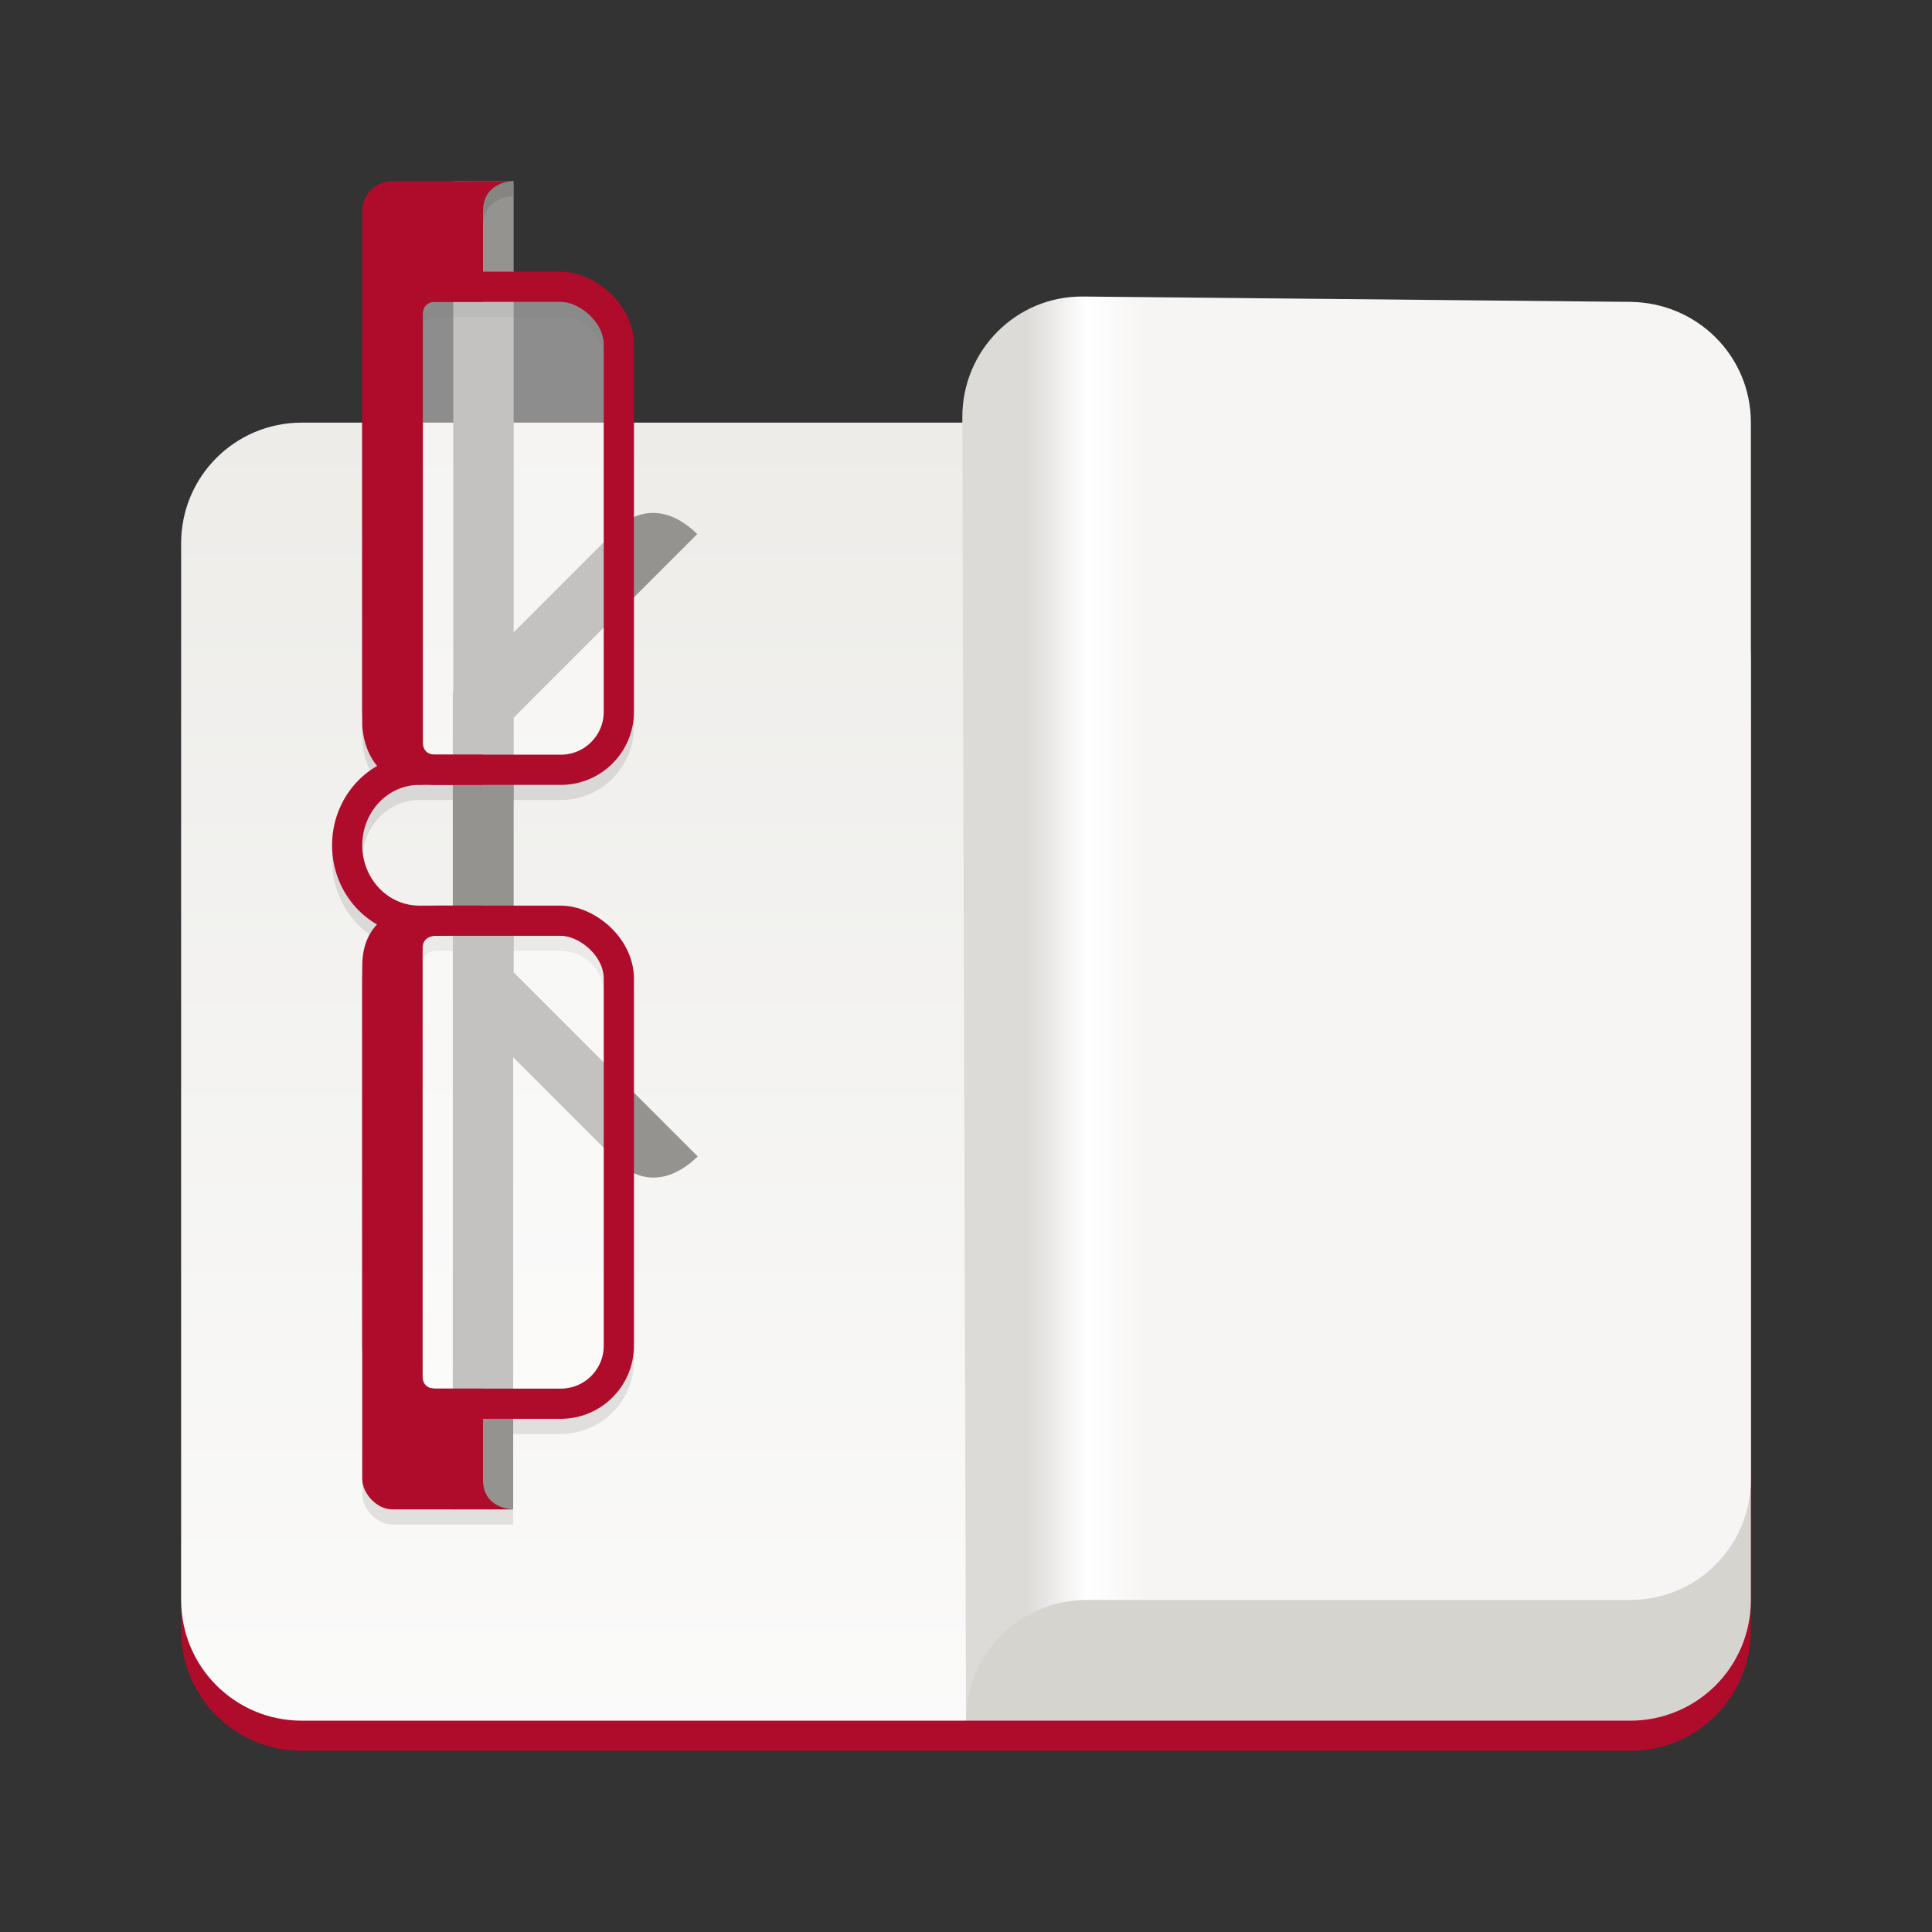 <svg enable-background="new" height="128" viewBox="0 0 128 128" width="128" xmlns="http://www.w3.org/2000/svg" xmlns:xlink="http://www.w3.org/1999/xlink">
  <rect x="0" y="0" width="128" height="128" fill="#333333" stroke="none"/>
  <linearGradient id="linearGradient1017" gradientUnits="userSpaceOnUse" x1="116" x2="124" y1="227" y2="227">
    <stop offset="0" stop-color="#d5d4cf"/>
    <stop offset=".5" stop-color="#fff"/>
    <stop offset="1" stop-color="#c8c6c0"/>
  </linearGradient>
  <linearGradient id="linearGradient1019" gradientUnits="userSpaceOnUse" x1="40" x2="40" y1="200" y2="312.517">
    <stop offset="0" stop-color="#edece9"/>
    <stop offset="1" stop-color="#fff"/>
  </linearGradient>
  <linearGradient id="linearGradient1021" gradientTransform="matrix(-.25 0 0 .25 172 197)" gradientUnits="userSpaceOnUse" x1="384" x2="416" y1="120" y2="120">
    <stop offset="0" stop-color="#f6f5f4"/>
    <stop offset=".5" stop-color="#fff"/>
    <stop offset="1" stop-color="#dddbd8"/>
  </linearGradient>
  <g transform="translate(0 -172)">
    <path d="m20 212c-4.432 0-8 3.568-8 8v60c0 4.432 3.568 8 8 8h88c4.432 0 8-3.568 8-8v-60c0-4.432-3.568-8-8-8z" fill="#af0b2b"/>
    <path d="m63.757 207.396.243 78.604h44c4.432 0 8-3.568 8-8v-62.25c0-4.432-3.568-8-8-8z" fill="url(#linearGradient1017)"/>
    <path d="m64 200v86h-44c-4.432 0-8-3.568-8-8v-70c0-4.432 3.568-8 8-8z" fill="url(#linearGradient1019)"/>
    <path d="m71.757 191.646c-4.432-.043-8.012 3.568-8 8l.243 86.354c0-4.432 3.568-8 8-8h36c4.432 0 8-3.568 8-8v-70c0-4.432-3.568-7.957-8-8z" fill="url(#linearGradient1021)"/>
    <path d="m46.225 248.617c-2.164 2.111-4.164 1.492-5.281.375l-10.914-10.914v-54.079h4v52.421z" fill="#949390"/>
    <path d="m26 185c-1.043.209-2 .828-2 2v8.846 24.309.846s.002 1.578.994 2.752c-.916.525-1.695 1.299-2.229 2.266-1.021 1.851-1.021 4.114 0 5.965.532.964 1.308 1.737 2.221 2.262-.566.592-.986 1.462-.986 2.756v.846 24.309 8.846c0 .88.905 2 2 2h8l-0-1-2-5h5.154c2.667 0 4.846-2.179 4.846-4.846v-24.309c0-2.667-2.179-4.846-4.846-4.846h-5.154-3.154-.846s-.077.008-.086.008c-.045-.006-.091-.008-.137-.008-1.334 0-2.574-.74-3.26-1.982-.685-1.243-.685-2.792 0-4.035.685-1.243 1.926-1.982 3.26-1.982.04 0.0.08-.002.119-.006.036.001.067.006.104.006h.846 3.154 5.154c2.667 0 4.846-2.179 4.846-4.846v-24.309c0-2.667-2.179-4.846-4.846-4.846h-5.154v-4c0-2 2-2 2-2l.029-1h-3.029zm2.846 8h3.154 5.154c1.593 0 2.846 1.252 2.846 2.846v24.309c0 1.593-1.252 2.846-2.846 2.846h-5.154-3.154c-.034 0-.066-.009-.1-.01-.436-.026-.73-.326-.73-.775v-28.43c0-.449.294-.75.73-.775.034-.001.065-.01.1-.01zm0 42h8.309c1.593 0 2.846 1.252 2.846 2.846v24.309c0 1.593-1.252 2.846-2.846 2.846h-5.154-3.154c-.046 0-.089-.012-.135-.014-.425-.034-.711-.33-.711-.771v-28.43c0-.453.301-.715.742-.775.035-.001.068-.01.104-.01z" opacity=".1"/>
    <path d="m46.195 207.383c-2.164-2.111-4.164-1.492-5.281-.375l-10.914 10.914v54.079h4v-52.421z" fill="#949390"/>
    <g enable-background="new" transform="matrix(0 .25 -.25 0 52.587 361.875)">
      <path d="m-515.5 99.242a20 19.102 0 0 1 -10 16.543 20 19.102 0 0 1 -20 0 20 19.102 0 0 1 -10-16.543" fill="none" stroke="#af0b2b" stroke-linecap="round" stroke-width="8"/>
      <rect fill="#fff" fill-opacity=".441" height="56" rx="9.078" width="128" x="-515.5" y="46.35"/>
      <rect fill="none" height="64" rx="15.38" stroke="#af0b2b" stroke-linecap="round" stroke-width="8" transform="scale(-1 1)" width="128" x="387.5" y="46.35"/>
      <rect fill="#fff" fill-opacity=".441" height="56" rx="9.078" width="128" x="-683.5" y="46.35"/>
      <rect fill="none" height="64" rx="15.38" stroke="#af0b2b" stroke-linecap="round" stroke-width="8" transform="scale(-1 1)" width="128" x="555.5" y="46.35"/>
      <path d="m26 12c-1.063 0-2 .828-2 2l-0 34s0 4 4 4h4v-2h-3.199c-.469 0-.785-.316-.785-.785v-28.43c0-.469.316-.785.785-.785h3.199l-0-6c0-2 2-2 2-2zm6 48h-4s-4 0-4 4l0 34c0 .88.905 2 2 2h8s-2.02-0-2-2l0-6h-3.215c-.469 0-.785-.316-.785-.785v-28.43c0-.469.319-.737.785-.785l3.215-.125z" fill="#af0b2b" transform="matrix(0 -4 4 0 -759.5 210.35)"/>
    </g>
  </g>
</svg>
